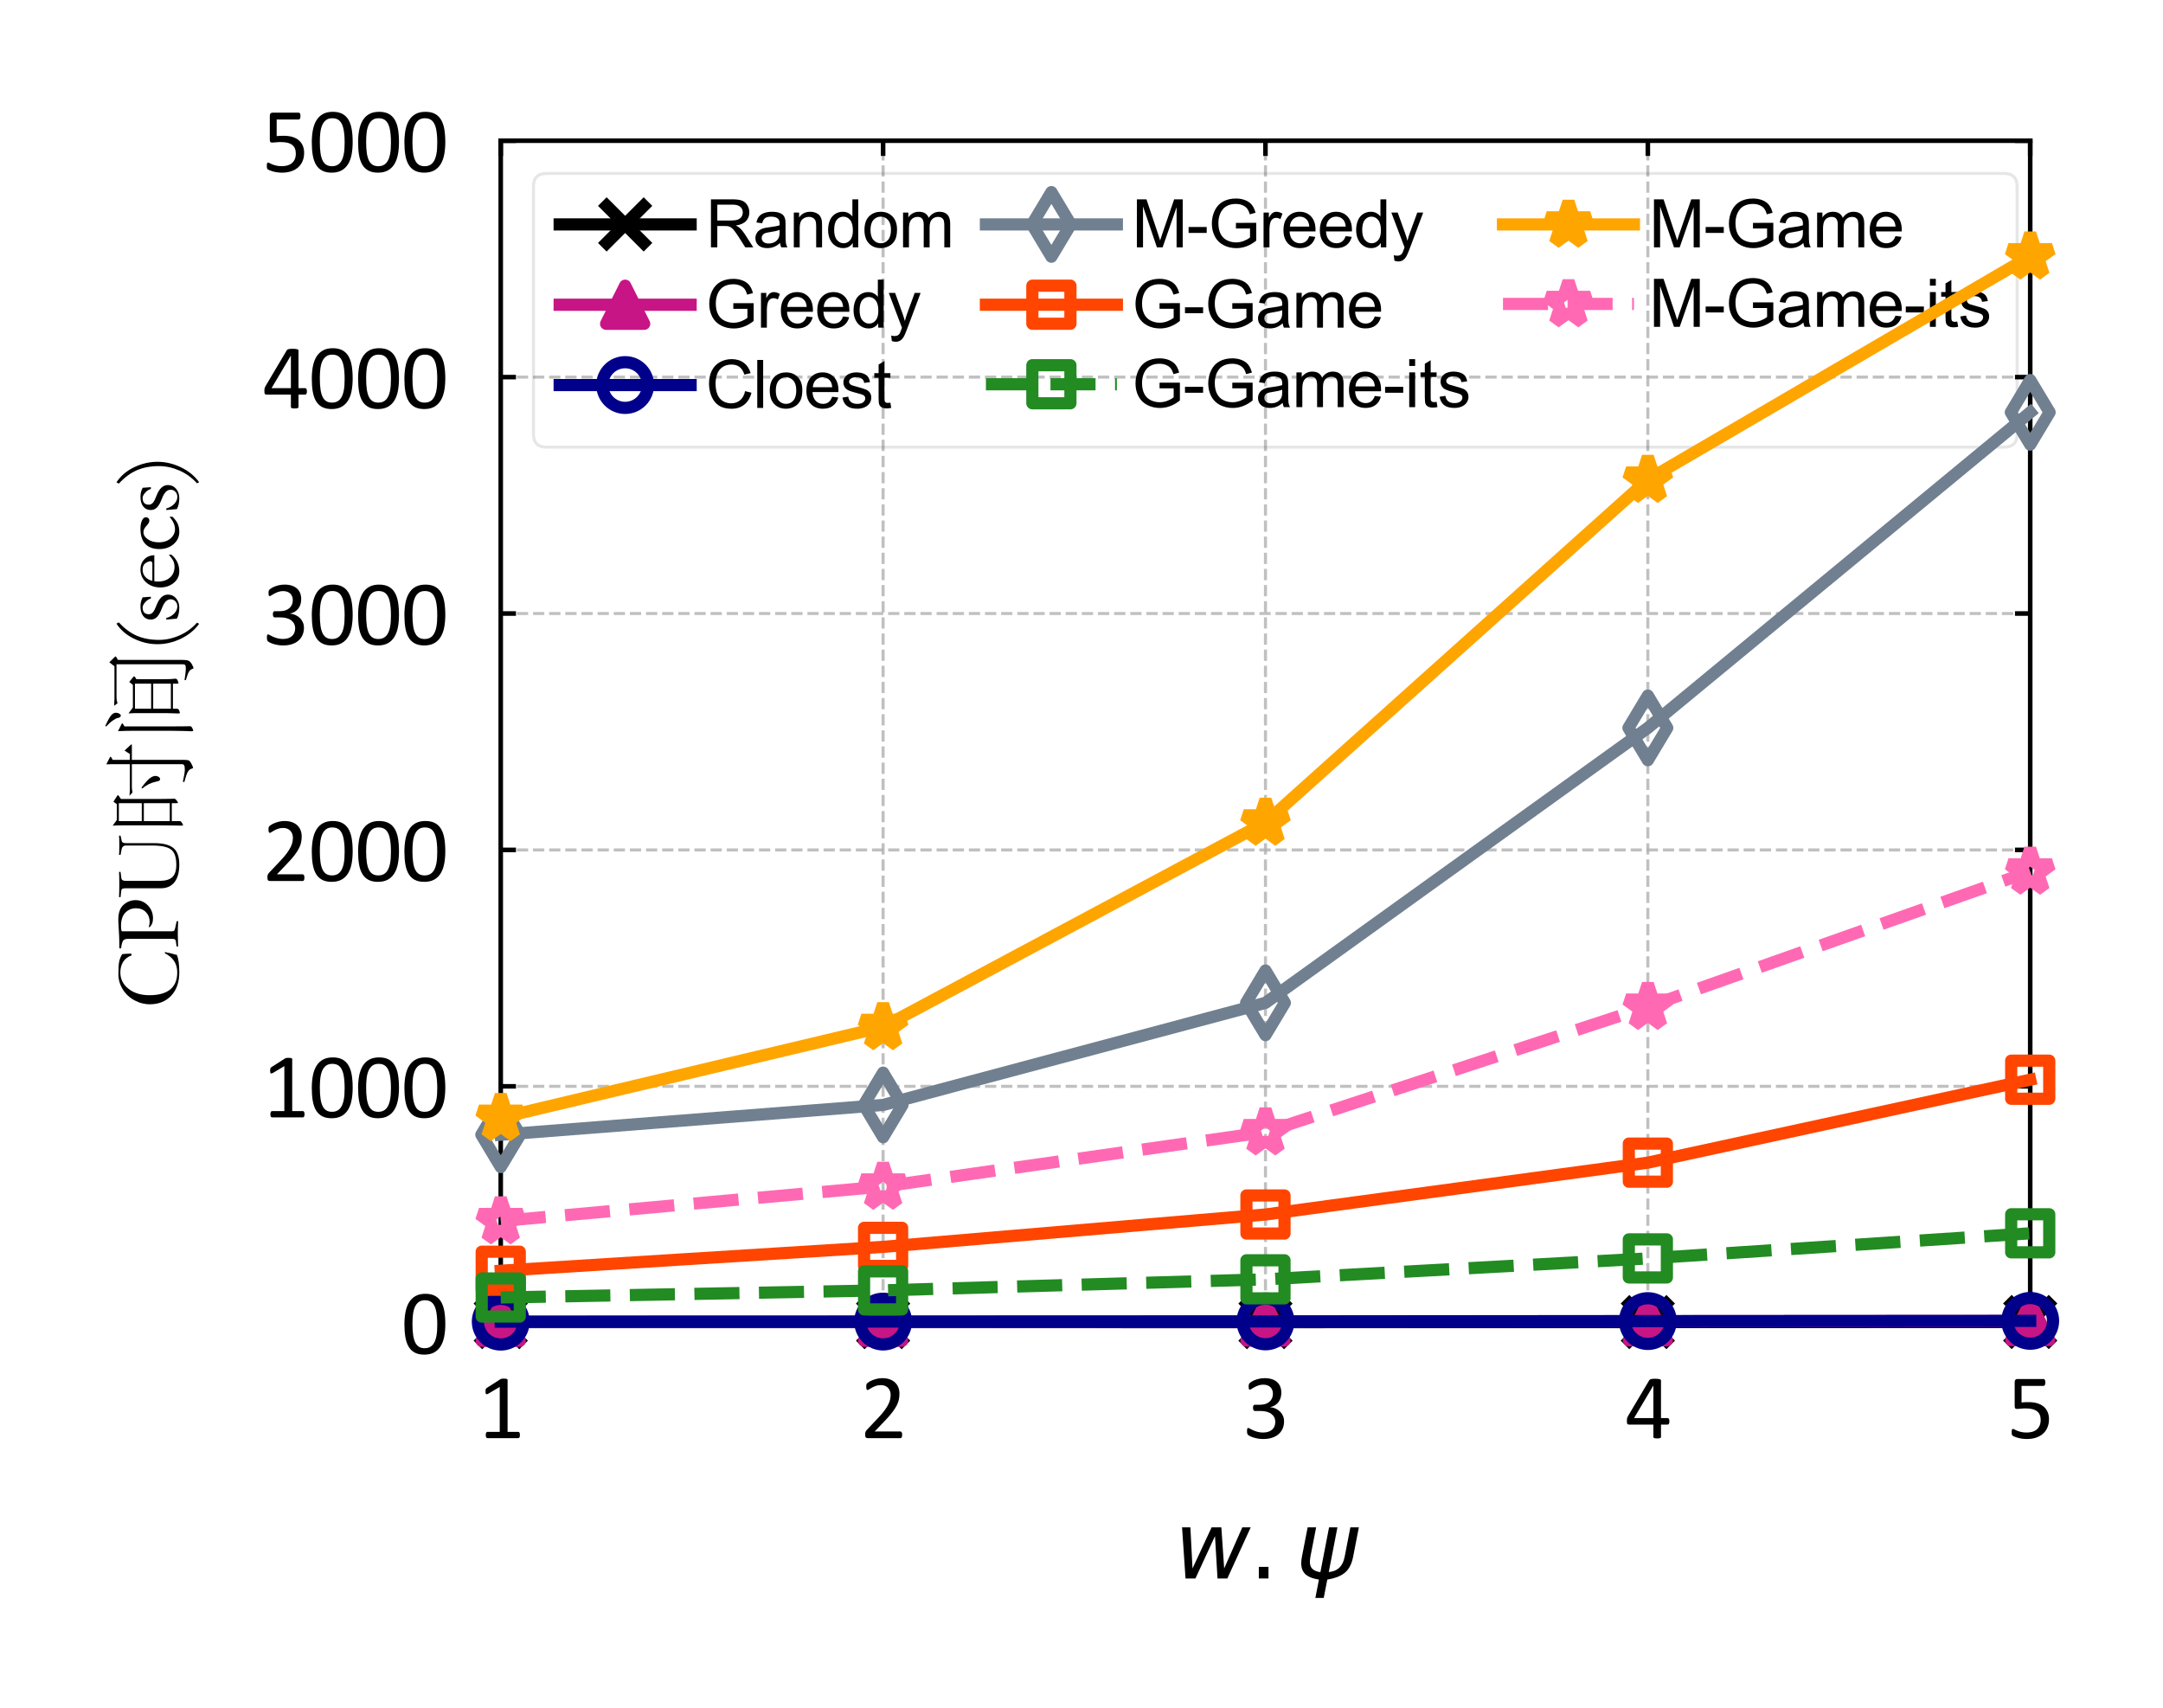<?xml version="1.0" encoding="utf-8" standalone="no"?>
<!DOCTYPE svg PUBLIC "-//W3C//DTD SVG 1.1//EN"
  "http://www.w3.org/Graphics/SVG/1.1/DTD/svg11.dtd">
<svg xmlns:xlink="http://www.w3.org/1999/xlink" width="142.043pt" height="112.154pt" viewBox="0 0 142.043 112.154" xmlns="http://www.w3.org/2000/svg" version="1.1">
 <defs>
  <style type="text/css">*{stroke-linejoin: round; stroke-linecap: butt}</style>
 </defs>
 <g id="figure_1">
  <g id="patch_1">
   <path d="M 0 112.154 
L 142.043 112.154 
L 142.043 0 
L 0 0 
z
" style="fill: #ffffff"/>
  </g>
  <g id="axes_1">
   <g id="patch_2">
    <path d="M 32.883 86.856 
L 133.323 86.856 
L 133.323 9.24 
L 32.883 9.24 
z
" style="fill: #ffffff"/>
   </g>
   <g id="matplotlib.axis_1">
    <g id="xtick_1">
     <g id="line2d_1">
      <path d="M 32.883 86.856 
L 32.883 9.24 
" clip-path="url(#p065faa774f)" style="fill: none; stroke-dasharray: 0.74,0.32; stroke-dashoffset: 0; stroke: #b0b0b0; stroke-opacity: 0.8; stroke-width: 0.2"/>
     </g>
     <g id="line2d_2">
      <defs>
       <path id="m350f342977" d="M 0 0 
L 0 -1 
" style="stroke: #000000; stroke-width: 0.3"/>
      </defs>
      <g>
       <use xlink:href="#m350f342977" x="32.883" y="86.856" style="stroke: #000000; stroke-width: 0.3"/>
      </g>
     </g>
     <g id="line2d_3">
      <defs>
       <path id="mdf4920a43a" d="M 0 0 
L 0 1 
" style="stroke: #000000; stroke-width: 0.3"/>
      </defs>
      <g>
       <use xlink:href="#mdf4920a43a" x="32.883" y="9.24" style="stroke: #000000; stroke-width: 0.3"/>
      </g>
     </g>
     <g id="text_1">
      <!-- 1 -->
      <g transform="translate(31.362 94.437)scale(0.06 -0.06)">
       <defs>
        <path id="Calibri-31" d="M 2897 213 
Q 2897 153 2887 112 
Q 2878 72 2862 47 
Q 2847 22 2826 11 
Q 2806 0 2784 0 
L 672 0 
Q 650 0 631 11 
Q 613 22 595 47 
Q 578 72 568 112 
Q 559 153 559 213 
Q 559 269 568 309 
Q 578 350 592 376 
Q 606 403 626 417 
Q 647 431 672 431 
L 1516 431 
L 1516 3506 
L 734 3041 
Q 675 3009 639 3003 
Q 603 2997 581 3017 
Q 559 3038 551 3084 
Q 544 3131 544 3203 
Q 544 3256 548 3293 
Q 553 3331 562 3356 
Q 572 3381 589 3400 
Q 606 3419 634 3438 
L 1566 4034 
Q 1578 4044 1597 4050 
Q 1616 4056 1644 4062 
Q 1672 4069 1709 4070 
Q 1747 4072 1803 4072 
Q 1878 4072 1928 4065 
Q 1978 4059 2006 4048 
Q 2034 4038 2043 4020 
Q 2053 4003 2053 3984 
L 2053 431 
L 2784 431 
Q 2809 431 2831 417 
Q 2853 403 2867 376 
Q 2881 350 2889 309 
Q 2897 269 2897 213 
z
" transform="scale(0.016)"/>
       </defs>
       <use xlink:href="#Calibri-31"/>
      </g>
     </g>
    </g>
    <g id="xtick_2">
     <g id="line2d_4">
      <path d="M 57.993 86.856 
L 57.993 9.24 
" clip-path="url(#p065faa774f)" style="fill: none; stroke-dasharray: 0.74,0.32; stroke-dashoffset: 0; stroke: #b0b0b0; stroke-opacity: 0.8; stroke-width: 0.2"/>
     </g>
     <g id="line2d_5">
      <g>
       <use xlink:href="#m350f342977" x="57.993" y="86.856" style="stroke: #000000; stroke-width: 0.3"/>
      </g>
     </g>
     <g id="line2d_6">
      <g>
       <use xlink:href="#mdf4920a43a" x="57.993" y="9.24" style="stroke: #000000; stroke-width: 0.3"/>
      </g>
     </g>
     <g id="text_2">
      <!-- 2 -->
      <g transform="translate(56.472 94.437)scale(0.06 -0.06)">
       <defs>
        <path id="Calibri-32" d="M 2888 231 
Q 2888 175 2880 131 
Q 2872 88 2858 58 
Q 2844 28 2820 14 
Q 2797 0 2769 0 
L 534 0 
Q 491 0 458 11 
Q 425 22 401 47 
Q 378 72 367 119 
Q 356 166 356 234 
Q 356 297 361 344 
Q 366 391 381 427 
Q 397 463 420 498 
Q 444 534 481 575 
L 1266 1406 
Q 1538 1694 1702 1922 
Q 1866 2150 1955 2337 
Q 2044 2525 2072 2678 
Q 2100 2831 2100 2966 
Q 2100 3100 2056 3220 
Q 2013 3341 1930 3431 
Q 1847 3522 1722 3575 
Q 1597 3628 1434 3628 
Q 1244 3628 1092 3575 
Q 941 3522 827 3459 
Q 713 3397 636 3344 
Q 559 3291 522 3291 
Q 500 3291 483 3303 
Q 466 3316 455 3344 
Q 444 3372 437 3419 
Q 431 3466 431 3531 
Q 431 3578 434 3612 
Q 438 3647 445 3672 
Q 453 3697 465 3719 
Q 478 3741 515 3773 
Q 553 3806 645 3862 
Q 738 3919 877 3973 
Q 1016 4028 1183 4065 
Q 1350 4103 1534 4103 
Q 1828 4103 2048 4020 
Q 2269 3938 2414 3794 
Q 2559 3650 2631 3459 
Q 2703 3269 2703 3053 
Q 2703 2859 2668 2667 
Q 2634 2475 2523 2251 
Q 2413 2028 2203 1754 
Q 1994 1481 1647 1125 
L 1006 456 
L 2766 456 
Q 2791 456 2814 442 
Q 2838 428 2855 400 
Q 2872 372 2880 330 
Q 2888 288 2888 231 
z
" transform="scale(0.016)"/>
       </defs>
       <use xlink:href="#Calibri-32"/>
      </g>
     </g>
    </g>
    <g id="xtick_3">
     <g id="line2d_7">
      <path d="M 83.103 86.856 
L 83.103 9.24 
" clip-path="url(#p065faa774f)" style="fill: none; stroke-dasharray: 0.74,0.32; stroke-dashoffset: 0; stroke: #b0b0b0; stroke-opacity: 0.8; stroke-width: 0.2"/>
     </g>
     <g id="line2d_8">
      <g>
       <use xlink:href="#m350f342977" x="83.103" y="86.856" style="stroke: #000000; stroke-width: 0.3"/>
      </g>
     </g>
     <g id="line2d_9">
      <g>
       <use xlink:href="#mdf4920a43a" x="83.103" y="9.24" style="stroke: #000000; stroke-width: 0.3"/>
      </g>
     </g>
     <g id="text_3">
      <!-- 3 -->
      <g transform="translate(81.582 94.437)scale(0.06 -0.06)">
       <defs>
        <path id="Calibri-33" d="M 2856 1156 
Q 2856 878 2759 654 
Q 2663 431 2481 272 
Q 2300 113 2034 27 
Q 1769 -59 1434 -59 
Q 1231 -59 1054 -26 
Q 878 6 740 51 
Q 603 97 512 145 
Q 422 194 398 216 
Q 375 238 362 259 
Q 350 281 340 312 
Q 331 344 326 389 
Q 322 434 322 500 
Q 322 613 344 656 
Q 366 700 406 700 
Q 434 700 517 650 
Q 600 600 729 542 
Q 859 484 1032 434 
Q 1206 384 1419 384 
Q 1625 384 1781 437 
Q 1938 491 2044 587 
Q 2150 684 2203 817 
Q 2256 950 2256 1106 
Q 2256 1278 2189 1415 
Q 2122 1553 1992 1653 
Q 1863 1753 1673 1806 
Q 1484 1859 1244 1859 
L 859 1859 
Q 834 1859 811 1870 
Q 788 1881 770 1906 
Q 753 1931 742 1972 
Q 731 2013 731 2078 
Q 731 2138 740 2177 
Q 750 2216 767 2239 
Q 784 2263 806 2273 
Q 828 2284 856 2284 
L 1209 2284 
Q 1416 2284 1580 2337 
Q 1744 2391 1858 2491 
Q 1972 2591 2033 2730 
Q 2094 2869 2094 3041 
Q 2094 3166 2053 3280 
Q 2013 3394 1931 3478 
Q 1850 3563 1723 3611 
Q 1597 3659 1431 3659 
Q 1250 3659 1098 3604 
Q 947 3550 828 3487 
Q 709 3425 631 3370 
Q 553 3316 522 3316 
Q 500 3316 483 3323 
Q 466 3331 455 3354 
Q 444 3378 439 3420 
Q 434 3463 434 3531 
Q 434 3578 437 3614 
Q 441 3650 450 3676 
Q 459 3703 471 3725 
Q 484 3747 514 3776 
Q 544 3806 634 3862 
Q 725 3919 858 3973 
Q 991 4028 1164 4065 
Q 1338 4103 1538 4103 
Q 1819 4103 2031 4031 
Q 2244 3959 2386 3828 
Q 2528 3697 2598 3514 
Q 2669 3331 2669 3109 
Q 2669 2919 2619 2755 
Q 2569 2591 2472 2464 
Q 2375 2338 2234 2248 
Q 2094 2159 1909 2125 
L 1909 2119 
Q 2119 2097 2292 2014 
Q 2466 1931 2591 1806 
Q 2716 1681 2786 1514 
Q 2856 1347 2856 1156 
z
" transform="scale(0.016)"/>
       </defs>
       <use xlink:href="#Calibri-33"/>
      </g>
     </g>
    </g>
    <g id="xtick_4">
     <g id="line2d_10">
      <path d="M 108.213 86.856 
L 108.213 9.24 
" clip-path="url(#p065faa774f)" style="fill: none; stroke-dasharray: 0.74,0.32; stroke-dashoffset: 0; stroke: #b0b0b0; stroke-opacity: 0.8; stroke-width: 0.2"/>
     </g>
     <g id="line2d_11">
      <g>
       <use xlink:href="#m350f342977" x="108.213" y="86.856" style="stroke: #000000; stroke-width: 0.3"/>
      </g>
     </g>
     <g id="line2d_12">
      <g>
       <use xlink:href="#mdf4920a43a" x="108.213" y="9.24" style="stroke: #000000; stroke-width: 0.3"/>
      </g>
     </g>
     <g id="text_4">
      <!-- 4 -->
      <g transform="translate(106.692 94.437)scale(0.06 -0.06)">
       <defs>
        <path id="Calibri-34" d="M 3059 1150 
Q 3059 1047 3028 987 
Q 2997 928 2941 928 
L 2484 928 
L 2484 78 
Q 2484 53 2471 36 
Q 2459 19 2428 6 
Q 2397 -6 2347 -12 
Q 2297 -19 2219 -19 
Q 2144 -19 2094 -12 
Q 2044 -6 2014 6 
Q 1984 19 1973 36 
Q 1963 53 1963 78 
L 1963 928 
L 294 928 
Q 256 928 231 937 
Q 206 947 186 972 
Q 166 997 158 1044 
Q 150 1091 150 1166 
Q 150 1225 153 1272 
Q 156 1319 165 1358 
Q 175 1397 190 1433 
Q 206 1469 228 1509 
L 1684 3966 
Q 1700 3991 1729 4009 
Q 1759 4028 1806 4040 
Q 1853 4053 1922 4058 
Q 1991 4063 2084 4063 
Q 2188 4063 2264 4055 
Q 2341 4047 2387 4034 
Q 2434 4022 2459 4001 
Q 2484 3981 2484 3953 
L 2484 1372 
L 2941 1372 
Q 2994 1372 3026 1317 
Q 3059 1263 3059 1150 
z
M 1963 3591 
L 1956 3591 
L 641 1372 
L 1963 1372 
L 1963 3591 
z
" transform="scale(0.016)"/>
       </defs>
       <use xlink:href="#Calibri-34"/>
      </g>
     </g>
    </g>
    <g id="xtick_5">
     <g id="line2d_13">
      <path d="M 133.323 86.856 
L 133.323 9.24 
" clip-path="url(#p065faa774f)" style="fill: none; stroke-dasharray: 0.74,0.32; stroke-dashoffset: 0; stroke: #b0b0b0; stroke-opacity: 0.8; stroke-width: 0.2"/>
     </g>
     <g id="line2d_14">
      <g>
       <use xlink:href="#m350f342977" x="133.323" y="86.856" style="stroke: #000000; stroke-width: 0.3"/>
      </g>
     </g>
     <g id="line2d_15">
      <g>
       <use xlink:href="#mdf4920a43a" x="133.323" y="9.24" style="stroke: #000000; stroke-width: 0.3"/>
      </g>
     </g>
     <g id="text_5">
      <!-- 5 -->
      <g transform="translate(131.802 94.437)scale(0.06 -0.06)">
       <defs>
        <path id="Calibri-35" d="M 2869 1300 
Q 2869 975 2759 722 
Q 2650 469 2450 295 
Q 2250 122 1973 31 
Q 1697 -59 1359 -59 
Q 1172 -59 1003 -32 
Q 834 -6 703 33 
Q 572 72 487 109 
Q 403 147 379 169 
Q 356 191 347 209 
Q 338 228 330 254 
Q 322 281 319 322 
Q 316 363 316 419 
Q 316 472 320 514 
Q 325 556 337 582 
Q 350 609 367 621 
Q 384 634 406 634 
Q 438 634 503 595 
Q 569 556 680 511 
Q 791 466 955 425 
Q 1119 384 1344 384 
Q 1553 384 1728 434 
Q 1903 484 2029 590 
Q 2156 697 2228 858 
Q 2300 1019 2300 1250 
Q 2300 1444 2239 1592 
Q 2178 1741 2051 1839 
Q 1925 1938 1731 1986 
Q 1538 2034 1269 2034 
Q 1078 2034 940 2015 
Q 803 1997 684 1997 
Q 597 1997 559 2037 
Q 522 2078 522 2194 
L 522 3841 
Q 522 3944 570 3994 
Q 619 4044 709 4044 
L 2500 4044 
Q 2525 4044 2548 4030 
Q 2572 4016 2587 3987 
Q 2603 3959 2611 3915 
Q 2619 3872 2619 3813 
Q 2619 3700 2587 3637 
Q 2556 3575 2500 3575 
L 991 3575 
L 991 2441 
Q 1100 2456 1214 2459 
Q 1328 2463 1478 2463 
Q 1825 2463 2084 2380 
Q 2344 2297 2517 2145 
Q 2691 1994 2780 1778 
Q 2869 1563 2869 1300 
z
" transform="scale(0.016)"/>
       </defs>
       <use xlink:href="#Calibri-35"/>
      </g>
     </g>
    </g>
    <g id="text_6">
     <!-- $w . \psi$ -->
     <g transform="translate(77.103 103.671)scale(0.06 -0.06)">
      <defs>
       <path id="DejaVuSans-Oblique-77" d="M 544 3500 
L 1113 3500 
L 1259 684 
L 2566 3500 
L 3231 3500 
L 3425 684 
L 4666 3500 
L 5241 3500 
L 3641 0 
L 2969 0 
L 2797 2900 
L 1459 0 
L 781 0 
L 544 3500 
z
" transform="scale(0.016)"/>
       <path id="DejaVuSans-2e" d="M 684 794 
L 1344 794 
L 1344 0 
L 684 0 
L 684 794 
z
" transform="scale(0.016)"/>
       <path id="DejaVuSans-Oblique-3c8" d="M 1591 -78 
Q 891 38 616 341 
Q 278 713 425 1472 
L 819 3500 
L 1400 3500 
L 1009 1494 
Q 900 922 1119 684 
Q 1313 478 1691 434 
L 2284 3500 
L 2856 3500 
L 2263 438 
Q 2681 481 2928 688 
Q 3247 950 3353 1497 
L 3741 3500 
L 4322 3500 
L 3928 1475 
Q 3775 688 3300 344 
Q 2872 34 2163 -75 
L 1919 -1331 
L 1347 -1331 
L 1591 -78 
z
" transform="scale(0.016)"/>
      </defs>
      <use xlink:href="#DejaVuSans-Oblique-77" transform="translate(0 0.312)"/>
      <use xlink:href="#DejaVuSans-2e" transform="translate(81.787 0.312)"/>
      <use xlink:href="#DejaVuSans-Oblique-3c8" transform="translate(133.057 0.312)"/>
     </g>
    </g>
   </g>
   <g id="matplotlib.axis_2">
    <g id="ytick_1">
     <g id="line2d_16">
      <path d="M 32.883 86.856 
L 133.323 86.856 
" clip-path="url(#p065faa774f)" style="fill: none; stroke-dasharray: 0.74,0.32; stroke-dashoffset: 0; stroke: #b0b0b0; stroke-opacity: 0.8; stroke-width: 0.2"/>
     </g>
     <g id="line2d_17">
      <defs>
       <path id="ma22fad35e6" d="M 0 0 
L 1 0 
" style="stroke: #000000; stroke-width: 0.3"/>
      </defs>
      <g>
       <use xlink:href="#ma22fad35e6" x="32.883" y="86.856" style="stroke: #000000; stroke-width: 0.3"/>
      </g>
     </g>
     <g id="line2d_18">
      <defs>
       <path id="mb5cfd7056b" d="M 0 0 
L -1 0 
" style="stroke: #000000; stroke-width: 0.3"/>
      </defs>
      <g>
       <use xlink:href="#mb5cfd7056b" x="133.323" y="86.856" style="stroke: #000000; stroke-width: 0.3"/>
      </g>
     </g>
     <g id="text_7">
      <!-- 0 -->
      <g transform="translate(26.342 88.897)scale(0.06 -0.06)">
       <defs>
        <path id="Calibri-30" d="M 3022 2031 
Q 3022 1566 2948 1181 
Q 2875 797 2704 520 
Q 2534 244 2259 92 
Q 1984 -59 1581 -59 
Q 1200 -59 939 77 
Q 678 213 518 477 
Q 359 741 292 1127 
Q 225 1513 225 2013 
Q 225 2475 300 2861 
Q 375 3247 544 3523 
Q 713 3800 988 3951 
Q 1263 4103 1663 4103 
Q 2047 4103 2308 3967 
Q 2569 3831 2728 3567 
Q 2888 3303 2955 2917 
Q 3022 2531 3022 2031 
z
M 2472 1994 
Q 2472 2297 2450 2537 
Q 2428 2778 2386 2962 
Q 2344 3147 2276 3280 
Q 2209 3413 2115 3498 
Q 2022 3584 1901 3623 
Q 1781 3663 1631 3663 
Q 1366 3663 1200 3538 
Q 1034 3413 939 3194 
Q 844 2975 809 2681 
Q 775 2388 775 2050 
Q 775 1597 822 1280 
Q 869 963 970 763 
Q 1072 563 1230 472 
Q 1388 381 1613 381 
Q 1788 381 1920 437 
Q 2053 494 2148 598 
Q 2244 703 2306 850 
Q 2369 997 2406 1175 
Q 2444 1353 2458 1561 
Q 2472 1769 2472 1994 
z
" transform="scale(0.016)"/>
       </defs>
       <use xlink:href="#Calibri-30"/>
      </g>
     </g>
    </g>
    <g id="ytick_2">
     <g id="line2d_19">
      <path d="M 32.883 71.333 
L 133.323 71.333 
" clip-path="url(#p065faa774f)" style="fill: none; stroke-dasharray: 0.74,0.32; stroke-dashoffset: 0; stroke: #b0b0b0; stroke-opacity: 0.8; stroke-width: 0.2"/>
     </g>
     <g id="line2d_20">
      <g>
       <use xlink:href="#ma22fad35e6" x="32.883" y="71.333" style="stroke: #000000; stroke-width: 0.3"/>
      </g>
     </g>
     <g id="line2d_21">
      <g>
       <use xlink:href="#mb5cfd7056b" x="133.323" y="71.333" style="stroke: #000000; stroke-width: 0.3"/>
      </g>
     </g>
     <g id="text_8">
      <!-- 1000 -->
      <g transform="translate(17.218 73.374)scale(0.06 -0.06)">
       <use xlink:href="#Calibri-31"/>
       <use xlink:href="#Calibri-30" x="50.684"/>
       <use xlink:href="#Calibri-30" x="101.367"/>
       <use xlink:href="#Calibri-30" x="152.051"/>
      </g>
     </g>
    </g>
    <g id="ytick_3">
     <g id="line2d_22">
      <path d="M 32.883 55.81 
L 133.323 55.81 
" clip-path="url(#p065faa774f)" style="fill: none; stroke-dasharray: 0.74,0.32; stroke-dashoffset: 0; stroke: #b0b0b0; stroke-opacity: 0.8; stroke-width: 0.2"/>
     </g>
     <g id="line2d_23">
      <g>
       <use xlink:href="#ma22fad35e6" x="32.883" y="55.81" style="stroke: #000000; stroke-width: 0.3"/>
      </g>
     </g>
     <g id="line2d_24">
      <g>
       <use xlink:href="#mb5cfd7056b" x="133.323" y="55.81" style="stroke: #000000; stroke-width: 0.3"/>
      </g>
     </g>
     <g id="text_9">
      <!-- 2000 -->
      <g transform="translate(17.218 57.851)scale(0.06 -0.06)">
       <use xlink:href="#Calibri-32"/>
       <use xlink:href="#Calibri-30" x="50.684"/>
       <use xlink:href="#Calibri-30" x="101.367"/>
       <use xlink:href="#Calibri-30" x="152.051"/>
      </g>
     </g>
    </g>
    <g id="ytick_4">
     <g id="line2d_25">
      <path d="M 32.883 40.287 
L 133.323 40.287 
" clip-path="url(#p065faa774f)" style="fill: none; stroke-dasharray: 0.74,0.32; stroke-dashoffset: 0; stroke: #b0b0b0; stroke-opacity: 0.8; stroke-width: 0.2"/>
     </g>
     <g id="line2d_26">
      <g>
       <use xlink:href="#ma22fad35e6" x="32.883" y="40.287" style="stroke: #000000; stroke-width: 0.3"/>
      </g>
     </g>
     <g id="line2d_27">
      <g>
       <use xlink:href="#mb5cfd7056b" x="133.323" y="40.287" style="stroke: #000000; stroke-width: 0.3"/>
      </g>
     </g>
     <g id="text_10">
      <!-- 3000 -->
      <g transform="translate(17.218 42.327)scale(0.06 -0.06)">
       <use xlink:href="#Calibri-33"/>
       <use xlink:href="#Calibri-30" x="50.684"/>
       <use xlink:href="#Calibri-30" x="101.367"/>
       <use xlink:href="#Calibri-30" x="152.051"/>
      </g>
     </g>
    </g>
    <g id="ytick_5">
     <g id="line2d_28">
      <path d="M 32.883 24.764 
L 133.323 24.764 
" clip-path="url(#p065faa774f)" style="fill: none; stroke-dasharray: 0.74,0.32; stroke-dashoffset: 0; stroke: #b0b0b0; stroke-opacity: 0.8; stroke-width: 0.2"/>
     </g>
     <g id="line2d_29">
      <g>
       <use xlink:href="#ma22fad35e6" x="32.883" y="24.764" style="stroke: #000000; stroke-width: 0.3"/>
      </g>
     </g>
     <g id="line2d_30">
      <g>
       <use xlink:href="#mb5cfd7056b" x="133.323" y="24.764" style="stroke: #000000; stroke-width: 0.3"/>
      </g>
     </g>
     <g id="text_11">
      <!-- 4000 -->
      <g transform="translate(17.218 26.804)scale(0.06 -0.06)">
       <use xlink:href="#Calibri-34"/>
       <use xlink:href="#Calibri-30" x="50.684"/>
       <use xlink:href="#Calibri-30" x="101.367"/>
       <use xlink:href="#Calibri-30" x="152.051"/>
      </g>
     </g>
    </g>
    <g id="ytick_6">
     <g id="line2d_31">
      <path d="M 32.883 9.24 
L 133.323 9.24 
" clip-path="url(#p065faa774f)" style="fill: none; stroke-dasharray: 0.74,0.32; stroke-dashoffset: 0; stroke: #b0b0b0; stroke-opacity: 0.8; stroke-width: 0.2"/>
     </g>
     <g id="line2d_32">
      <g>
       <use xlink:href="#ma22fad35e6" x="32.883" y="9.24" style="stroke: #000000; stroke-width: 0.3"/>
      </g>
     </g>
     <g id="line2d_33">
      <g>
       <use xlink:href="#mb5cfd7056b" x="133.323" y="9.24" style="stroke: #000000; stroke-width: 0.3"/>
      </g>
     </g>
     <g id="text_12">
      <!-- 5000 -->
      <g transform="translate(17.218 11.281)scale(0.06 -0.06)">
       <use xlink:href="#Calibri-35"/>
       <use xlink:href="#Calibri-30" x="50.684"/>
       <use xlink:href="#Calibri-30" x="101.367"/>
       <use xlink:href="#Calibri-30" x="152.051"/>
      </g>
     </g>
    </g>
    <g id="text_13">
     <!-- CPU时间(secs) -->
     <g transform="translate(11.676 66.211)rotate(-90)scale(0.06 -0.06)">
      <defs>
       <path id="STSong-43" d="M 3846 883 
Q 3776 493 3648 58 
Q 3238 -102 2458 -102 
Q 1453 -102 864 451 
Q 275 1005 275 1914 
Q 275 2470 553 2976 
Q 832 3482 1309 3773 
Q 1786 4064 2336 4064 
Q 2899 4064 3174 4013 
Q 3450 3962 3706 3802 
Q 3744 3494 3738 3168 
L 3616 3168 
Q 3488 3539 3184 3734 
Q 2880 3930 2451 3930 
Q 1779 3930 1337 3376 
Q 896 2822 896 1946 
Q 896 998 1289 518 
Q 1683 38 2458 38 
Q 3347 38 3763 883 
L 3846 883 
z
" transform="scale(0.016)"/>
       <path id="STSong-50" d="M 134 4000 
Q 755 4000 979 4013 
L 1888 4064 
Q 1990 4070 2086 4070 
Q 2803 4070 3116 3705 
Q 3430 3341 3430 2893 
Q 3430 2394 3068 2045 
Q 2707 1696 2182 1696 
Q 1779 1696 1568 1946 
L 1606 1984 
Q 1773 1926 1952 1926 
Q 2342 1926 2608 2179 
Q 2874 2432 2874 2867 
Q 2874 3290 2576 3587 
Q 2278 3885 1638 3885 
Q 1414 3885 1299 3834 
L 1299 390 
Q 1299 294 1340 252 
Q 1382 211 1523 179 
L 1990 77 
L 1990 -26 
Q 1453 0 1126 0 
Q 902 0 262 -19 
L 262 83 
L 621 134 
Q 717 154 749 205 
Q 781 256 781 378 
L 781 3430 
Q 781 3674 630 3757 
Q 480 3840 134 3878 
L 134 4000 
z
" transform="scale(0.016)"/>
       <path id="STSong-55" d="M 1843 4019 
L 1843 3917 
L 1440 3866 
Q 1325 3853 1277 3779 
Q 1229 3706 1229 3546 
L 1229 1261 
Q 1229 646 1485 374 
Q 1741 102 2323 102 
Q 3104 102 3376 464 
Q 3648 826 3648 1766 
L 3648 3539 
Q 3648 3795 3386 3846 
L 3008 3917 
L 3008 4019 
Q 3162 4000 3661 4000 
Q 4160 4000 4320 4019 
L 4320 3917 
L 3949 3834 
Q 3808 3808 3808 3539 
L 3808 1600 
Q 3808 704 3475 301 
Q 3142 -102 2342 -102 
Q 1562 -102 1142 224 
Q 723 550 723 1165 
L 723 3565 
Q 723 3718 691 3785 
Q 659 3853 570 3866 
L 115 3917 
L 115 4019 
Q 538 4000 979 4000 
Q 1613 4000 1843 4019 
z
" transform="scale(0.016)"/>
       <path id="STSong-65f6" d="M 6093 3238 
Q 6144 3181 6144 3161 
Q 6144 3142 6061 3142 
L 5082 3142 
L 5082 -384 
Q 5082 -646 5046 -739 
Q 5011 -832 4803 -937 
Q 4595 -1043 4550 -1043 
Q 4506 -1043 4493 -992 
Q 4454 -806 4281 -697 
Q 4109 -589 3565 -448 
L 3584 -346 
Q 4186 -480 4406 -480 
Q 4627 -480 4707 -435 
Q 4787 -390 4787 -282 
L 4787 3142 
L 3232 3142 
Q 3053 3142 2854 3098 
L 2624 3309 
Q 2835 3283 3091 3283 
L 4787 3283 
L 4787 3962 
Q 4787 4742 4774 4890 
L 5229 4659 
Q 5299 4621 5299 4598 
Q 5299 4576 5229 4538 
L 5082 4454 
L 5082 3283 
L 5485 3283 
L 5715 3642 
L 6093 3238 
z
M 2618 4038 
L 2406 3891 
L 2406 1216 
Q 2406 698 2416 486 
Q 2426 275 2426 250 
Q 2426 166 2301 76 
Q 2176 -13 2147 -13 
Q 2118 -13 2118 115 
L 2118 410 
L 890 410 
L 890 -134 
Q 890 -192 867 -214 
Q 845 -237 752 -297 
Q 659 -358 620 -358 
Q 582 -358 582 -262 
Q 582 -166 592 198 
Q 602 563 602 1190 
L 602 3738 
Q 602 4147 582 4454 
L 966 4173 
L 2054 4173 
L 2221 4403 
L 2618 4147 
Q 2669 4109 2669 4089 
Q 2669 4070 2618 4038 
z
M 2118 2464 
L 2118 4032 
L 890 4032 
L 890 2464 
L 2118 2464 
z
M 2118 550 
L 2118 2323 
L 890 2323 
L 890 550 
L 2118 550 
z
M 3187 2483 
Q 3706 2086 3843 1888 
Q 3981 1690 3981 1546 
Q 3981 1402 3913 1306 
Q 3846 1210 3769 1210 
Q 3693 1210 3657 1267 
Q 3622 1325 3584 1510 
Q 3488 1997 3123 2432 
L 3187 2483 
z
" transform="scale(0.016)"/>
       <path id="STSong-95f4" d="M 1152 4960 
Q 1766 4678 1910 4531 
Q 2054 4384 2054 4243 
Q 2054 4102 1990 4000 
Q 1926 3898 1865 3898 
Q 1805 3898 1757 3952 
Q 1709 4006 1696 4108 
Q 1683 4211 1532 4432 
Q 1382 4653 1114 4902 
L 1152 4960 
z
M 5875 4218 
L 5670 4096 
L 5670 -262 
Q 5670 -563 5625 -700 
Q 5581 -838 5389 -953 
Q 5197 -1069 5101 -1069 
Q 5069 -1069 5056 -1011 
Q 5018 -864 4867 -768 
Q 4717 -672 4282 -550 
L 4288 -461 
Q 4883 -550 5075 -550 
Q 5267 -550 5318 -502 
Q 5370 -454 5370 -326 
L 5370 4192 
L 3136 4192 
Q 2886 4192 2707 4122 
L 2528 4358 
Q 2835 4333 2995 4333 
L 5235 4333 
L 5504 4685 
L 5875 4307 
Q 5907 4275 5907 4256 
Q 5907 4237 5875 4218 
z
M 1286 3750 
L 1120 3648 
L 1120 365 
Q 1120 -294 1126 -486 
L 1133 -832 
Q 1133 -934 1001 -995 
Q 870 -1056 828 -1056 
Q 787 -1056 787 -941 
L 806 -442 
Q 819 -141 819 378 
L 819 3149 
Q 819 3578 794 4090 
L 1280 3846 
Q 1331 3821 1331 3801 
Q 1331 3782 1286 3750 
z
M 4493 2925 
L 4346 2829 
L 4346 973 
Q 4346 659 4358 474 
L 4384 160 
Q 4384 58 4253 6 
Q 4122 -45 4083 -45 
Q 4045 -45 4045 38 
L 4045 333 
L 2330 333 
L 2330 58 
Q 2330 -45 2211 -93 
Q 2093 -141 2048 -141 
Q 2003 -141 2003 -19 
L 2016 326 
Q 2029 544 2029 851 
L 2029 2714 
Q 2029 3059 2010 3373 
L 2413 3072 
L 3962 3072 
L 4160 3322 
L 4493 3053 
Q 4544 3008 4544 2982 
Q 4544 2957 4493 2925 
z
M 4045 1824 
L 4045 2931 
L 2330 2931 
L 2330 1824 
L 4045 1824 
z
M 4045 474 
L 4045 1683 
L 2330 1683 
L 2330 474 
L 4045 474 
z
" transform="scale(0.016)"/>
       <path id="STSong-28" d="M 1901 4198 
L 1984 4032 
Q 1350 3450 1068 2797 
Q 787 2144 787 1286 
Q 787 582 1091 -112 
Q 1395 -806 1965 -1312 
L 1888 -1459 
Q 1242 -992 867 -208 
Q 493 576 493 1389 
Q 493 2208 864 2985 
Q 1235 3763 1901 4198 
z
" transform="scale(0.016)"/>
       <path id="STSong-73" d="M 1792 1843 
Q 1734 2061 1536 2233 
Q 1338 2406 1184 2406 
Q 717 2406 717 1978 
Q 717 1805 870 1686 
Q 1024 1568 1338 1453 
Q 2061 1178 2061 672 
Q 2061 339 1805 118 
Q 1549 -102 1171 -102 
Q 710 -102 416 64 
L 352 787 
L 461 787 
Q 550 448 774 240 
Q 998 32 1254 32 
Q 1459 32 1600 163 
Q 1741 294 1741 493 
Q 1741 858 1139 1082 
Q 717 1242 534 1418 
Q 352 1594 352 1850 
Q 352 2176 595 2365 
Q 838 2554 1248 2554 
Q 1613 2554 1875 2400 
L 1914 1843 
L 1792 1843 
z
" transform="scale(0.016)"/>
       <path id="STSong-65" d="M 2477 1606 
L 691 1606 
Q 672 1478 672 1350 
Q 672 851 944 537 
Q 1216 224 1683 224 
Q 1907 224 2092 313 
Q 2278 403 2496 608 
L 2522 454 
Q 2074 -102 1363 -102 
Q 896 -102 582 275 
Q 269 653 269 1190 
Q 269 1779 617 2166 
Q 966 2554 1504 2554 
Q 1914 2554 2186 2294 
Q 2458 2035 2477 1606 
z
M 723 1741 
L 1888 1741 
Q 2061 1741 2061 1875 
Q 2061 2010 1933 2208 
Q 1805 2406 1478 2406 
Q 1197 2406 992 2224 
Q 787 2042 723 1741 
z
" transform="scale(0.016)"/>
       <path id="STSong-63" d="M 2496 570 
L 2502 371 
Q 2266 122 2029 10 
Q 1792 -102 1459 -102 
Q 960 -102 624 288 
Q 288 678 288 1261 
Q 288 1894 640 2224 
Q 992 2554 1670 2554 
Q 2022 2554 2243 2451 
Q 2464 2349 2464 2176 
Q 2464 2086 2403 2016 
Q 2342 1946 2240 1946 
Q 2074 1946 1882 2138 
Q 1670 2349 1440 2349 
Q 1165 2349 957 2051 
Q 749 1754 749 1306 
Q 749 794 1017 493 
Q 1286 192 1651 192 
Q 2067 192 2496 570 
z
" transform="scale(0.016)"/>
       <path id="STSong-29" d="M -38 4198 
Q 627 3763 998 2985 
Q 1370 2208 1370 1389 
Q 1370 576 995 -208 
Q 621 -992 -26 -1459 
L -102 -1312 
Q 467 -806 771 -112 
Q 1075 582 1075 1286 
Q 1075 2144 793 2797 
Q 512 3450 -122 4032 
L -38 4198 
z
" transform="scale(0.016)"/>
      </defs>
      <use xlink:href="#STSong-43"/>
      <use xlink:href="#STSong-50" x="63.5"/>
      <use xlink:href="#STSong-55" x="119.8"/>
      <use xlink:href="#STSong-65f6" x="190.6"/>
      <use xlink:href="#STSong-95f4" x="290.6"/>
      <use xlink:href="#STSong-28" x="390.6"/>
      <use xlink:href="#STSong-73" x="419.8"/>
      <use xlink:href="#STSong-65" x="456.3"/>
      <use xlink:href="#STSong-63" x="498"/>
      <use xlink:href="#STSong-73" x="539.7"/>
      <use xlink:href="#STSong-29" x="576.2"/>
     </g>
    </g>
   </g>
   <g id="patch_3">
    <path d="M 32.883 86.856 
L 32.883 9.24 
" style="fill: none; stroke: #000000; stroke-width: 0.3; stroke-linejoin: miter; stroke-linecap: square"/>
   </g>
   <g id="patch_4">
    <path d="M 133.323 86.856 
L 133.323 9.24 
" style="fill: none; stroke: #000000; stroke-width: 0.3; stroke-linejoin: miter; stroke-linecap: square"/>
   </g>
   <g id="patch_5">
    <path d="M 32.883 86.856 
L 133.323 86.856 
" style="fill: none; stroke: #000000; stroke-width: 0.3; stroke-linejoin: miter; stroke-linecap: square"/>
   </g>
   <g id="patch_6">
    <path d="M 32.883 9.24 
L 133.323 9.24 
" style="fill: none; stroke: #000000; stroke-width: 0.3; stroke-linejoin: miter; stroke-linecap: square"/>
   </g>
   <g id="legend_1">
    <g id="patch_7">
     <path d="M 35.893 29.363 
L 131.603 29.363 
Q 132.463 29.363 132.463 28.503 
L 132.463 12.25 
Q 132.463 11.39 131.603 11.39 
L 35.893 11.39 
Q 35.033 11.39 35.033 12.25 
L 35.033 28.503 
Q 35.033 29.363 35.893 29.363 
L 35.893 29.363 
z
" style="fill: none; opacity: 0.1; stroke: #000000; stroke-width: 0.2; stroke-linejoin: miter"/>
    </g>
    <g id="line2d_34">
     <path d="M 36.753 14.736 
L 41.053 14.736 
L 45.353 14.736 
" style="fill: none; stroke: #000000; stroke-width: 0.8; stroke-linecap: square"/>
     <defs>
      <path id="md55cde6ce2" d="M -1.5 1.5 
L 1.5 -1.5 
M -1.5 -1.5 
L 1.5 1.5 
" style="stroke: #000000; stroke-width: 0.8"/>
     </defs>
     <g>
      <use xlink:href="#md55cde6ce2" x="41.053" y="14.736" style="fill-opacity: 0; stroke: #000000; stroke-width: 0.8"/>
     </g>
    </g>
    <g id="text_14">
     <!-- Random -->
     <g transform="translate(46.342 16.241)scale(0.043 -0.043)">
      <defs>
       <path id="ArialMT-52" d="M 503 0 
L 503 4581 
L 2534 4581 
Q 3147 4581 3465 4457 
Q 3784 4334 3975 4021 
Q 4166 3709 4166 3331 
Q 4166 2844 3850 2509 
Q 3534 2175 2875 2084 
Q 3116 1969 3241 1856 
Q 3506 1613 3744 1247 
L 4541 0 
L 3778 0 
L 3172 953 
Q 2906 1366 2734 1584 
Q 2563 1803 2427 1890 
Q 2291 1978 2150 2013 
Q 2047 2034 1813 2034 
L 1109 2034 
L 1109 0 
L 503 0 
z
M 1109 2559 
L 2413 2559 
Q 2828 2559 3062 2645 
Q 3297 2731 3419 2920 
Q 3541 3109 3541 3331 
Q 3541 3656 3305 3865 
Q 3069 4075 2559 4075 
L 1109 4075 
L 1109 2559 
z
" transform="scale(0.016)"/>
       <path id="ArialMT-61" d="M 2588 409 
Q 2275 144 1986 34 
Q 1697 -75 1366 -75 
Q 819 -75 525 192 
Q 231 459 231 875 
Q 231 1119 342 1320 
Q 453 1522 633 1644 
Q 813 1766 1038 1828 
Q 1203 1872 1538 1913 
Q 2219 1994 2541 2106 
Q 2544 2222 2544 2253 
Q 2544 2597 2384 2738 
Q 2169 2928 1744 2928 
Q 1347 2928 1158 2789 
Q 969 2650 878 2297 
L 328 2372 
Q 403 2725 575 2942 
Q 747 3159 1072 3276 
Q 1397 3394 1825 3394 
Q 2250 3394 2515 3294 
Q 2781 3194 2906 3042 
Q 3031 2891 3081 2659 
Q 3109 2516 3109 2141 
L 3109 1391 
Q 3109 606 3145 398 
Q 3181 191 3288 0 
L 2700 0 
Q 2613 175 2588 409 
z
M 2541 1666 
Q 2234 1541 1622 1453 
Q 1275 1403 1131 1340 
Q 988 1278 909 1158 
Q 831 1038 831 891 
Q 831 666 1001 516 
Q 1172 366 1500 366 
Q 1825 366 2078 508 
Q 2331 650 2450 897 
Q 2541 1088 2541 1459 
L 2541 1666 
z
" transform="scale(0.016)"/>
       <path id="ArialMT-6e" d="M 422 0 
L 422 3319 
L 928 3319 
L 928 2847 
Q 1294 3394 1984 3394 
Q 2284 3394 2536 3286 
Q 2788 3178 2913 3003 
Q 3038 2828 3088 2588 
Q 3119 2431 3119 2041 
L 3119 0 
L 2556 0 
L 2556 2019 
Q 2556 2363 2490 2533 
Q 2425 2703 2258 2804 
Q 2091 2906 1866 2906 
Q 1506 2906 1245 2678 
Q 984 2450 984 1813 
L 984 0 
L 422 0 
z
" transform="scale(0.016)"/>
       <path id="ArialMT-64" d="M 2575 0 
L 2575 419 
Q 2259 -75 1647 -75 
Q 1250 -75 917 144 
Q 584 363 401 755 
Q 219 1147 219 1656 
Q 219 2153 384 2558 
Q 550 2963 881 3178 
Q 1213 3394 1622 3394 
Q 1922 3394 2156 3267 
Q 2391 3141 2538 2938 
L 2538 4581 
L 3097 4581 
L 3097 0 
L 2575 0 
z
M 797 1656 
Q 797 1019 1065 703 
Q 1334 388 1700 388 
Q 2069 388 2326 689 
Q 2584 991 2584 1609 
Q 2584 2291 2321 2609 
Q 2059 2928 1675 2928 
Q 1300 2928 1048 2622 
Q 797 2316 797 1656 
z
" transform="scale(0.016)"/>
       <path id="ArialMT-6f" d="M 213 1659 
Q 213 2581 725 3025 
Q 1153 3394 1769 3394 
Q 2453 3394 2887 2945 
Q 3322 2497 3322 1706 
Q 3322 1066 3130 698 
Q 2938 331 2570 128 
Q 2203 -75 1769 -75 
Q 1072 -75 642 372 
Q 213 819 213 1659 
z
M 791 1659 
Q 791 1022 1069 705 
Q 1347 388 1769 388 
Q 2188 388 2466 706 
Q 2744 1025 2744 1678 
Q 2744 2294 2464 2611 
Q 2184 2928 1769 2928 
Q 1347 2928 1069 2612 
Q 791 2297 791 1659 
z
" transform="scale(0.016)"/>
       <path id="ArialMT-6d" d="M 422 0 
L 422 3319 
L 925 3319 
L 925 2853 
Q 1081 3097 1340 3245 
Q 1600 3394 1931 3394 
Q 2300 3394 2536 3241 
Q 2772 3088 2869 2813 
Q 3263 3394 3894 3394 
Q 4388 3394 4653 3120 
Q 4919 2847 4919 2278 
L 4919 0 
L 4359 0 
L 4359 2091 
Q 4359 2428 4304 2576 
Q 4250 2725 4106 2815 
Q 3963 2906 3769 2906 
Q 3419 2906 3187 2673 
Q 2956 2441 2956 1928 
L 2956 0 
L 2394 0 
L 2394 2156 
Q 2394 2531 2256 2718 
Q 2119 2906 1806 2906 
Q 1569 2906 1367 2781 
Q 1166 2656 1075 2415 
Q 984 2175 984 1722 
L 984 0 
L 422 0 
z
" transform="scale(0.016)"/>
      </defs>
      <use xlink:href="#ArialMT-52"/>
      <use xlink:href="#ArialMT-61" x="72.217"/>
      <use xlink:href="#ArialMT-6e" x="127.832"/>
      <use xlink:href="#ArialMT-64" x="183.447"/>
      <use xlink:href="#ArialMT-6f" x="239.062"/>
      <use xlink:href="#ArialMT-6d" x="294.678"/>
     </g>
    </g>
    <g id="line2d_35">
     <path d="M 36.753 20.011 
L 41.053 20.011 
L 45.353 20.011 
" style="fill: none; stroke: #c71585; stroke-width: 0.8; stroke-linecap: square"/>
     <defs>
      <path id="mba1d0cbe08" d="M 0 -1.25 
L -1.25 1.25 
L 1.25 1.25 
z
" style="stroke: #c71585; stroke-width: 0.8; stroke-linejoin: miter"/>
     </defs>
     <g>
      <use xlink:href="#mba1d0cbe08" x="41.053" y="20.011" style="fill: #c71585; stroke: #c71585; stroke-width: 0.8; stroke-linejoin: miter"/>
     </g>
    </g>
    <g id="text_15">
     <!-- Greedy -->
     <g transform="translate(46.342 21.516)scale(0.043 -0.043)">
      <defs>
       <path id="ArialMT-47" d="M 2638 1797 
L 2638 2334 
L 4578 2338 
L 4578 638 
Q 4131 281 3656 101 
Q 3181 -78 2681 -78 
Q 2006 -78 1454 211 
Q 903 500 622 1047 
Q 341 1594 341 2269 
Q 341 2938 620 3517 
Q 900 4097 1425 4378 
Q 1950 4659 2634 4659 
Q 3131 4659 3532 4498 
Q 3934 4338 4162 4050 
Q 4391 3763 4509 3300 
L 3963 3150 
Q 3859 3500 3706 3700 
Q 3553 3900 3268 4020 
Q 2984 4141 2638 4141 
Q 2222 4141 1919 4014 
Q 1616 3888 1430 3681 
Q 1244 3475 1141 3228 
Q 966 2803 966 2306 
Q 966 1694 1177 1281 
Q 1388 869 1791 669 
Q 2194 469 2647 469 
Q 3041 469 3416 620 
Q 3791 772 3984 944 
L 3984 1797 
L 2638 1797 
z
" transform="scale(0.016)"/>
       <path id="ArialMT-72" d="M 416 0 
L 416 3319 
L 922 3319 
L 922 2816 
Q 1116 3169 1280 3281 
Q 1444 3394 1641 3394 
Q 1925 3394 2219 3213 
L 2025 2691 
Q 1819 2813 1613 2813 
Q 1428 2813 1281 2702 
Q 1134 2591 1072 2394 
Q 978 2094 978 1738 
L 978 0 
L 416 0 
z
" transform="scale(0.016)"/>
       <path id="ArialMT-65" d="M 2694 1069 
L 3275 997 
Q 3138 488 2766 206 
Q 2394 -75 1816 -75 
Q 1088 -75 661 373 
Q 234 822 234 1631 
Q 234 2469 665 2931 
Q 1097 3394 1784 3394 
Q 2450 3394 2872 2941 
Q 3294 2488 3294 1666 
Q 3294 1616 3291 1516 
L 816 1516 
Q 847 969 1125 678 
Q 1403 388 1819 388 
Q 2128 388 2347 550 
Q 2566 713 2694 1069 
z
M 847 1978 
L 2700 1978 
Q 2663 2397 2488 2606 
Q 2219 2931 1791 2931 
Q 1403 2931 1139 2672 
Q 875 2413 847 1978 
z
" transform="scale(0.016)"/>
       <path id="ArialMT-79" d="M 397 -1278 
L 334 -750 
Q 519 -800 656 -800 
Q 844 -800 956 -737 
Q 1069 -675 1141 -563 
Q 1194 -478 1313 -144 
Q 1328 -97 1363 -6 
L 103 3319 
L 709 3319 
L 1400 1397 
Q 1534 1031 1641 628 
Q 1738 1016 1872 1384 
L 2581 3319 
L 3144 3319 
L 1881 -56 
Q 1678 -603 1566 -809 
Q 1416 -1088 1222 -1217 
Q 1028 -1347 759 -1347 
Q 597 -1347 397 -1278 
z
" transform="scale(0.016)"/>
      </defs>
      <use xlink:href="#ArialMT-47"/>
      <use xlink:href="#ArialMT-72" x="77.783"/>
      <use xlink:href="#ArialMT-65" x="111.084"/>
      <use xlink:href="#ArialMT-65" x="166.699"/>
      <use xlink:href="#ArialMT-64" x="222.314"/>
      <use xlink:href="#ArialMT-79" x="277.93"/>
     </g>
    </g>
    <g id="line2d_36">
     <path d="M 36.753 25.284 
L 41.053 25.284 
L 45.353 25.284 
" style="fill: none; stroke: #00008b; stroke-width: 0.8; stroke-linecap: square"/>
     <defs>
      <path id="m2d9b6f1e09" d="M 0 1.5 
C 0.398 1.5 0.779 1.342 1.061 1.061 
C 1.342 0.779 1.5 0.398 1.5 0 
C 1.5 -0.398 1.342 -0.779 1.061 -1.061 
C 0.779 -1.342 0.398 -1.5 0 -1.5 
C -0.398 -1.5 -0.779 -1.342 -1.061 -1.061 
C -1.342 -0.779 -1.5 -0.398 -1.5 0 
C -1.5 0.398 -1.342 0.779 -1.061 1.061 
C -0.779 1.342 -0.398 1.5 0 1.5 
z
" style="stroke: #00008b; stroke-width: 0.8"/>
     </defs>
     <g>
      <use xlink:href="#m2d9b6f1e09" x="41.053" y="25.284" style="fill-opacity: 0; stroke: #00008b; stroke-width: 0.8"/>
     </g>
    </g>
    <g id="text_16">
     <!-- Cloest -->
     <g transform="translate(46.342 26.788)scale(0.043 -0.043)">
      <defs>
       <path id="ArialMT-43" d="M 3763 1606 
L 4369 1453 
Q 4178 706 3683 314 
Q 3188 -78 2472 -78 
Q 1731 -78 1267 223 
Q 803 525 561 1097 
Q 319 1669 319 2325 
Q 319 3041 592 3573 
Q 866 4106 1370 4382 
Q 1875 4659 2481 4659 
Q 3169 4659 3637 4309 
Q 4106 3959 4291 3325 
L 3694 3184 
Q 3534 3684 3231 3912 
Q 2928 4141 2469 4141 
Q 1941 4141 1586 3887 
Q 1231 3634 1087 3207 
Q 944 2781 944 2328 
Q 944 1744 1114 1308 
Q 1284 872 1643 656 
Q 2003 441 2422 441 
Q 2931 441 3284 734 
Q 3638 1028 3763 1606 
z
" transform="scale(0.016)"/>
       <path id="ArialMT-6c" d="M 409 0 
L 409 4581 
L 972 4581 
L 972 0 
L 409 0 
z
" transform="scale(0.016)"/>
       <path id="ArialMT-73" d="M 197 991 
L 753 1078 
Q 800 744 1014 566 
Q 1228 388 1613 388 
Q 2000 388 2187 545 
Q 2375 703 2375 916 
Q 2375 1106 2209 1216 
Q 2094 1291 1634 1406 
Q 1016 1563 777 1677 
Q 538 1791 414 1992 
Q 291 2194 291 2438 
Q 291 2659 392 2848 
Q 494 3038 669 3163 
Q 800 3259 1026 3326 
Q 1253 3394 1513 3394 
Q 1903 3394 2198 3281 
Q 2494 3169 2634 2976 
Q 2775 2784 2828 2463 
L 2278 2388 
Q 2241 2644 2061 2787 
Q 1881 2931 1553 2931 
Q 1166 2931 1000 2803 
Q 834 2675 834 2503 
Q 834 2394 903 2306 
Q 972 2216 1119 2156 
Q 1203 2125 1616 2013 
Q 2213 1853 2448 1751 
Q 2684 1650 2818 1456 
Q 2953 1263 2953 975 
Q 2953 694 2789 445 
Q 2625 197 2315 61 
Q 2006 -75 1616 -75 
Q 969 -75 630 194 
Q 291 463 197 991 
z
" transform="scale(0.016)"/>
       <path id="ArialMT-74" d="M 1650 503 
L 1731 6 
Q 1494 -44 1306 -44 
Q 1000 -44 831 53 
Q 663 150 594 308 
Q 525 466 525 972 
L 525 2881 
L 113 2881 
L 113 3319 
L 525 3319 
L 525 4141 
L 1084 4478 
L 1084 3319 
L 1650 3319 
L 1650 2881 
L 1084 2881 
L 1084 941 
Q 1084 700 1114 631 
Q 1144 563 1211 522 
Q 1278 481 1403 481 
Q 1497 481 1650 503 
z
" transform="scale(0.016)"/>
      </defs>
      <use xlink:href="#ArialMT-43"/>
      <use xlink:href="#ArialMT-6c" x="72.217"/>
      <use xlink:href="#ArialMT-6f" x="94.434"/>
      <use xlink:href="#ArialMT-65" x="150.049"/>
      <use xlink:href="#ArialMT-73" x="205.664"/>
      <use xlink:href="#ArialMT-74" x="255.664"/>
     </g>
    </g>
    <g id="line2d_37">
     <path d="M 64.744 14.736 
L 69.044 14.736 
L 73.344 14.736 
" style="fill: none; stroke: #708090; stroke-width: 0.8; stroke-linecap: square"/>
     <defs>
      <path id="mc7d03a98d8" d="M 0 2.121 
L 1.273 0 
L 0 -2.121 
L -1.273 0 
z
" style="stroke: #708090; stroke-width: 0.8; stroke-linejoin: miter"/>
     </defs>
     <g>
      <use xlink:href="#mc7d03a98d8" x="69.044" y="14.736" style="fill-opacity: 0; stroke: #708090; stroke-width: 0.8; stroke-linejoin: miter"/>
     </g>
    </g>
    <g id="text_17">
     <!-- M-Greedy -->
     <g transform="translate(74.333 16.241)scale(0.043 -0.043)">
      <defs>
       <path id="ArialMT-4d" d="M 475 0 
L 475 4581 
L 1388 4581 
L 2472 1338 
Q 2622 884 2691 659 
Q 2769 909 2934 1394 
L 4031 4581 
L 4847 4581 
L 4847 0 
L 4263 0 
L 4263 3834 
L 2931 0 
L 2384 0 
L 1059 3900 
L 1059 0 
L 475 0 
z
" transform="scale(0.016)"/>
       <path id="ArialMT-2d" d="M 203 1375 
L 203 1941 
L 1931 1941 
L 1931 1375 
L 203 1375 
z
" transform="scale(0.016)"/>
      </defs>
      <use xlink:href="#ArialMT-4d"/>
      <use xlink:href="#ArialMT-2d" x="83.301"/>
      <use xlink:href="#ArialMT-47" x="116.602"/>
      <use xlink:href="#ArialMT-72" x="194.385"/>
      <use xlink:href="#ArialMT-65" x="227.686"/>
      <use xlink:href="#ArialMT-65" x="283.301"/>
      <use xlink:href="#ArialMT-64" x="338.916"/>
      <use xlink:href="#ArialMT-79" x="394.531"/>
     </g>
    </g>
    <g id="line2d_38">
     <path d="M 64.744 20.009 
L 69.044 20.009 
L 73.344 20.009 
" style="fill: none; stroke: #ff4500; stroke-width: 0.8; stroke-linecap: square"/>
     <defs>
      <path id="m7ae7b9dd54" d="M -1.25 1.25 
L 1.25 1.25 
L 1.25 -1.25 
L -1.25 -1.25 
z
" style="stroke: #ff4500; stroke-width: 0.8; stroke-linejoin: miter"/>
     </defs>
     <g>
      <use xlink:href="#m7ae7b9dd54" x="69.044" y="20.009" style="fill-opacity: 0; stroke: #ff4500; stroke-width: 0.8; stroke-linejoin: miter"/>
     </g>
    </g>
    <g id="text_18">
     <!-- G-Game -->
     <g transform="translate(74.333 21.514)scale(0.043 -0.043)">
      <use xlink:href="#ArialMT-47"/>
      <use xlink:href="#ArialMT-2d" x="77.783"/>
      <use xlink:href="#ArialMT-47" x="111.084"/>
      <use xlink:href="#ArialMT-61" x="188.867"/>
      <use xlink:href="#ArialMT-6d" x="244.482"/>
      <use xlink:href="#ArialMT-65" x="327.783"/>
     </g>
    </g>
    <g id="line2d_39">
     <path d="M 64.744 25.231 
L 69.044 25.231 
L 73.344 25.231 
" style="fill: none; stroke-dasharray: 2.96,1.28; stroke-dashoffset: 0; stroke: #228b22; stroke-width: 0.8"/>
     <defs>
      <path id="mb60db46095" d="M -1.25 1.25 
L 1.25 1.25 
L 1.25 -1.25 
L -1.25 -1.25 
z
" style="stroke: #228b22; stroke-width: 0.8; stroke-linejoin: miter"/>
     </defs>
     <g>
      <use xlink:href="#mb60db46095" x="69.044" y="25.231" style="fill-opacity: 0; stroke: #228b22; stroke-width: 0.8; stroke-linejoin: miter"/>
     </g>
    </g>
    <g id="text_19">
     <!-- G-Game-its -->
     <g transform="translate(74.333 26.736)scale(0.043 -0.043)">
      <defs>
       <path id="ArialMT-69" d="M 425 3934 
L 425 4581 
L 988 4581 
L 988 3934 
L 425 3934 
z
M 425 0 
L 425 3319 
L 988 3319 
L 988 0 
L 425 0 
z
" transform="scale(0.016)"/>
      </defs>
      <use xlink:href="#ArialMT-47"/>
      <use xlink:href="#ArialMT-2d" x="77.783"/>
      <use xlink:href="#ArialMT-47" x="111.084"/>
      <use xlink:href="#ArialMT-61" x="188.867"/>
      <use xlink:href="#ArialMT-6d" x="244.482"/>
      <use xlink:href="#ArialMT-65" x="327.783"/>
      <use xlink:href="#ArialMT-2d" x="383.398"/>
      <use xlink:href="#ArialMT-69" x="416.699"/>
      <use xlink:href="#ArialMT-74" x="438.916"/>
      <use xlink:href="#ArialMT-73" x="466.699"/>
     </g>
    </g>
    <g id="line2d_40">
     <path d="M 98.7 14.736 
L 103 14.736 
L 107.3 14.736 
" style="fill: none; stroke: #ffa500; stroke-width: 0.8; stroke-linecap: square"/>
     <defs>
      <path id="m211879b131" d="M 0 -1.5 
L -0.337 -0.464 
L -1.427 -0.464 
L -0.545 0.177 
L -0.882 1.214 
L -0 0.573 
L 0.882 1.214 
L 0.545 0.177 
L 1.427 -0.464 
L 0.337 -0.464 
z
" style="stroke: #ffa500; stroke-width: 0.8; stroke-linejoin: bevel"/>
     </defs>
     <g>
      <use xlink:href="#m211879b131" x="103" y="14.736" style="fill-opacity: 0; stroke: #ffa500; stroke-width: 0.8; stroke-linejoin: bevel"/>
     </g>
    </g>
    <g id="text_20">
     <!-- M-Game -->
     <g transform="translate(108.289 16.241)scale(0.043 -0.043)">
      <use xlink:href="#ArialMT-4d"/>
      <use xlink:href="#ArialMT-2d" x="83.301"/>
      <use xlink:href="#ArialMT-47" x="116.602"/>
      <use xlink:href="#ArialMT-61" x="194.385"/>
      <use xlink:href="#ArialMT-6d" x="250"/>
      <use xlink:href="#ArialMT-65" x="333.301"/>
     </g>
    </g>
    <g id="line2d_41">
     <path d="M 98.7 19.958 
L 103 19.958 
L 107.3 19.958 
" style="fill: none; stroke-dasharray: 2.96,1.28; stroke-dashoffset: 0; stroke: #ff69b4; stroke-width: 0.8"/>
     <defs>
      <path id="ma4eb974d69" d="M 0 -1.5 
L -0.337 -0.464 
L -1.427 -0.464 
L -0.545 0.177 
L -0.882 1.214 
L -0 0.573 
L 0.882 1.214 
L 0.545 0.177 
L 1.427 -0.464 
L 0.337 -0.464 
z
" style="stroke: #ff69b4; stroke-width: 0.8; stroke-linejoin: bevel"/>
     </defs>
     <g>
      <use xlink:href="#ma4eb974d69" x="103" y="19.958" style="fill-opacity: 0; stroke: #ff69b4; stroke-width: 0.8; stroke-linejoin: bevel"/>
     </g>
    </g>
    <g id="text_21">
     <!-- M-Game-its -->
     <g transform="translate(108.289 21.463)scale(0.043 -0.043)">
      <use xlink:href="#ArialMT-4d"/>
      <use xlink:href="#ArialMT-2d" x="83.301"/>
      <use xlink:href="#ArialMT-47" x="116.602"/>
      <use xlink:href="#ArialMT-61" x="194.385"/>
      <use xlink:href="#ArialMT-6d" x="250"/>
      <use xlink:href="#ArialMT-65" x="333.301"/>
      <use xlink:href="#ArialMT-2d" x="388.916"/>
      <use xlink:href="#ArialMT-69" x="422.217"/>
      <use xlink:href="#ArialMT-74" x="444.434"/>
      <use xlink:href="#ArialMT-73" x="472.217"/>
     </g>
    </g>
   </g>
   <g id="line2d_42">
    <path d="M 32.883 86.818 
L 57.993 86.819 
L 83.103 86.821 
L 108.213 86.816 
L 133.323 86.81 
" style="fill: none; stroke: #000000; stroke-width: 0.8; stroke-linecap: square"/>
    <g>
     <use xlink:href="#md55cde6ce2" x="32.883" y="86.818" style="fill-opacity: 0; stroke: #000000; stroke-width: 0.8"/>
     <use xlink:href="#md55cde6ce2" x="57.993" y="86.819" style="fill-opacity: 0; stroke: #000000; stroke-width: 0.8"/>
     <use xlink:href="#md55cde6ce2" x="83.103" y="86.821" style="fill-opacity: 0; stroke: #000000; stroke-width: 0.8"/>
     <use xlink:href="#md55cde6ce2" x="108.213" y="86.816" style="fill-opacity: 0; stroke: #000000; stroke-width: 0.8"/>
     <use xlink:href="#md55cde6ce2" x="133.323" y="86.81" style="fill-opacity: 0; stroke: #000000; stroke-width: 0.8"/>
    </g>
   </g>
   <g id="line2d_43">
    <path d="M 32.883 86.797 
L 57.993 86.79 
L 83.103 86.776 
L 108.213 86.762 
L 133.323 86.746 
" style="fill: none; stroke: #c71585; stroke-width: 0.8; stroke-linecap: square"/>
    <g>
     <use xlink:href="#mba1d0cbe08" x="32.883" y="86.797" style="fill: #c71585; stroke: #c71585; stroke-width: 0.8; stroke-linejoin: miter"/>
     <use xlink:href="#mba1d0cbe08" x="57.993" y="86.79" style="fill: #c71585; stroke: #c71585; stroke-width: 0.8; stroke-linejoin: miter"/>
     <use xlink:href="#mba1d0cbe08" x="83.103" y="86.776" style="fill: #c71585; stroke: #c71585; stroke-width: 0.8; stroke-linejoin: miter"/>
     <use xlink:href="#mba1d0cbe08" x="108.213" y="86.762" style="fill: #c71585; stroke: #c71585; stroke-width: 0.8; stroke-linejoin: miter"/>
     <use xlink:href="#mba1d0cbe08" x="133.323" y="86.746" style="fill: #c71585; stroke: #c71585; stroke-width: 0.8; stroke-linejoin: miter"/>
    </g>
   </g>
   <g id="line2d_44">
    <path d="M 32.883 86.788 
L 57.993 86.782 
L 83.103 86.772 
L 108.213 86.75 
L 133.323 86.736 
" style="fill: none; stroke: #00008b; stroke-width: 0.8; stroke-linecap: square"/>
    <g>
     <use xlink:href="#m2d9b6f1e09" x="32.883" y="86.788" style="fill-opacity: 0; stroke: #00008b; stroke-width: 0.8"/>
     <use xlink:href="#m2d9b6f1e09" x="57.993" y="86.782" style="fill-opacity: 0; stroke: #00008b; stroke-width: 0.8"/>
     <use xlink:href="#m2d9b6f1e09" x="83.103" y="86.772" style="fill-opacity: 0; stroke: #00008b; stroke-width: 0.8"/>
     <use xlink:href="#m2d9b6f1e09" x="108.213" y="86.75" style="fill-opacity: 0; stroke: #00008b; stroke-width: 0.8"/>
     <use xlink:href="#m2d9b6f1e09" x="133.323" y="86.736" style="fill-opacity: 0; stroke: #00008b; stroke-width: 0.8"/>
    </g>
   </g>
   <g id="line2d_45">
    <path d="M 32.883 74.513 
L 57.993 72.557 
L 83.103 65.852 
L 108.213 47.798 
L 133.323 27.075 
" style="fill: none; stroke: #708090; stroke-width: 0.8; stroke-linecap: square"/>
    <g>
     <use xlink:href="#mc7d03a98d8" x="32.883" y="74.513" style="fill-opacity: 0; stroke: #708090; stroke-width: 0.8; stroke-linejoin: miter"/>
     <use xlink:href="#mc7d03a98d8" x="57.993" y="72.557" style="fill-opacity: 0; stroke: #708090; stroke-width: 0.8; stroke-linejoin: miter"/>
     <use xlink:href="#mc7d03a98d8" x="83.103" y="65.852" style="fill-opacity: 0; stroke: #708090; stroke-width: 0.8; stroke-linejoin: miter"/>
     <use xlink:href="#mc7d03a98d8" x="108.213" y="47.798" style="fill-opacity: 0; stroke: #708090; stroke-width: 0.8; stroke-linejoin: miter"/>
     <use xlink:href="#mc7d03a98d8" x="133.323" y="27.075" style="fill-opacity: 0; stroke: #708090; stroke-width: 0.8; stroke-linejoin: miter"/>
    </g>
   </g>
   <g id="line2d_46">
    <path d="M 32.883 83.444 
L 57.993 81.877 
L 83.103 79.751 
L 108.213 76.346 
L 133.323 70.9 
" style="fill: none; stroke: #ff4500; stroke-width: 0.8; stroke-linecap: square"/>
    <g>
     <use xlink:href="#m7ae7b9dd54" x="32.883" y="83.444" style="fill-opacity: 0; stroke: #ff4500; stroke-width: 0.8; stroke-linejoin: miter"/>
     <use xlink:href="#m7ae7b9dd54" x="57.993" y="81.877" style="fill-opacity: 0; stroke: #ff4500; stroke-width: 0.8; stroke-linejoin: miter"/>
     <use xlink:href="#m7ae7b9dd54" x="83.103" y="79.751" style="fill-opacity: 0; stroke: #ff4500; stroke-width: 0.8; stroke-linejoin: miter"/>
     <use xlink:href="#m7ae7b9dd54" x="108.213" y="76.346" style="fill-opacity: 0; stroke: #ff4500; stroke-width: 0.8; stroke-linejoin: miter"/>
     <use xlink:href="#m7ae7b9dd54" x="133.323" y="70.9" style="fill-opacity: 0; stroke: #ff4500; stroke-width: 0.8; stroke-linejoin: miter"/>
    </g>
   </g>
   <g id="line2d_47">
    <path d="M 32.883 85.202 
L 57.993 84.733 
L 83.103 84.008 
L 108.213 82.635 
L 133.323 80.986 
" style="fill: none; stroke-dasharray: 2.96,1.28; stroke-dashoffset: 0; stroke: #228b22; stroke-width: 0.8"/>
    <g>
     <use xlink:href="#mb60db46095" x="32.883" y="85.202" style="fill-opacity: 0; stroke: #228b22; stroke-width: 0.8; stroke-linejoin: miter"/>
     <use xlink:href="#mb60db46095" x="57.993" y="84.733" style="fill-opacity: 0; stroke: #228b22; stroke-width: 0.8; stroke-linejoin: miter"/>
     <use xlink:href="#mb60db46095" x="83.103" y="84.008" style="fill-opacity: 0; stroke: #228b22; stroke-width: 0.8; stroke-linejoin: miter"/>
     <use xlink:href="#mb60db46095" x="108.213" y="82.635" style="fill-opacity: 0; stroke: #228b22; stroke-width: 0.8; stroke-linejoin: miter"/>
     <use xlink:href="#mb60db46095" x="133.323" y="80.986" style="fill-opacity: 0; stroke: #228b22; stroke-width: 0.8; stroke-linejoin: miter"/>
    </g>
   </g>
   <g id="line2d_48">
    <path d="M 32.883 73.397 
L 57.993 67.431 
L 83.103 54.004 
L 108.213 31.492 
L 133.323 16.826 
" style="fill: none; stroke: #ffa500; stroke-width: 0.8; stroke-linecap: square"/>
    <g>
     <use xlink:href="#m211879b131" x="32.883" y="73.397" style="fill-opacity: 0; stroke: #ffa500; stroke-width: 0.8; stroke-linejoin: bevel"/>
     <use xlink:href="#m211879b131" x="57.993" y="67.431" style="fill-opacity: 0; stroke: #ffa500; stroke-width: 0.8; stroke-linejoin: bevel"/>
     <use xlink:href="#m211879b131" x="83.103" y="54.004" style="fill-opacity: 0; stroke: #ffa500; stroke-width: 0.8; stroke-linejoin: bevel"/>
     <use xlink:href="#m211879b131" x="108.213" y="31.492" style="fill-opacity: 0; stroke: #ffa500; stroke-width: 0.8; stroke-linejoin: bevel"/>
     <use xlink:href="#m211879b131" x="133.323" y="16.826" style="fill-opacity: 0; stroke: #ffa500; stroke-width: 0.8; stroke-linejoin: bevel"/>
    </g>
   </g>
   <g id="line2d_49">
    <path d="M 32.883 80.18 
L 57.993 77.912 
L 83.103 74.34 
L 108.213 66.102 
L 133.323 57.222 
" style="fill: none; stroke-dasharray: 2.96,1.28; stroke-dashoffset: 0; stroke: #ff69b4; stroke-width: 0.8"/>
    <g>
     <use xlink:href="#ma4eb974d69" x="32.883" y="80.18" style="fill-opacity: 0; stroke: #ff69b4; stroke-width: 0.8; stroke-linejoin: bevel"/>
     <use xlink:href="#ma4eb974d69" x="57.993" y="77.912" style="fill-opacity: 0; stroke: #ff69b4; stroke-width: 0.8; stroke-linejoin: bevel"/>
     <use xlink:href="#ma4eb974d69" x="83.103" y="74.34" style="fill-opacity: 0; stroke: #ff69b4; stroke-width: 0.8; stroke-linejoin: bevel"/>
     <use xlink:href="#ma4eb974d69" x="108.213" y="66.102" style="fill-opacity: 0; stroke: #ff69b4; stroke-width: 0.8; stroke-linejoin: bevel"/>
     <use xlink:href="#ma4eb974d69" x="133.323" y="57.222" style="fill-opacity: 0; stroke: #ff69b4; stroke-width: 0.8; stroke-linejoin: bevel"/>
    </g>
   </g>
  </g>
 </g>
 <defs>
  <clipPath id="p065faa774f">
   <rect x="32.883" y="9.24" width="100.44" height="77.616"/>
  </clipPath>
 </defs>
</svg>
